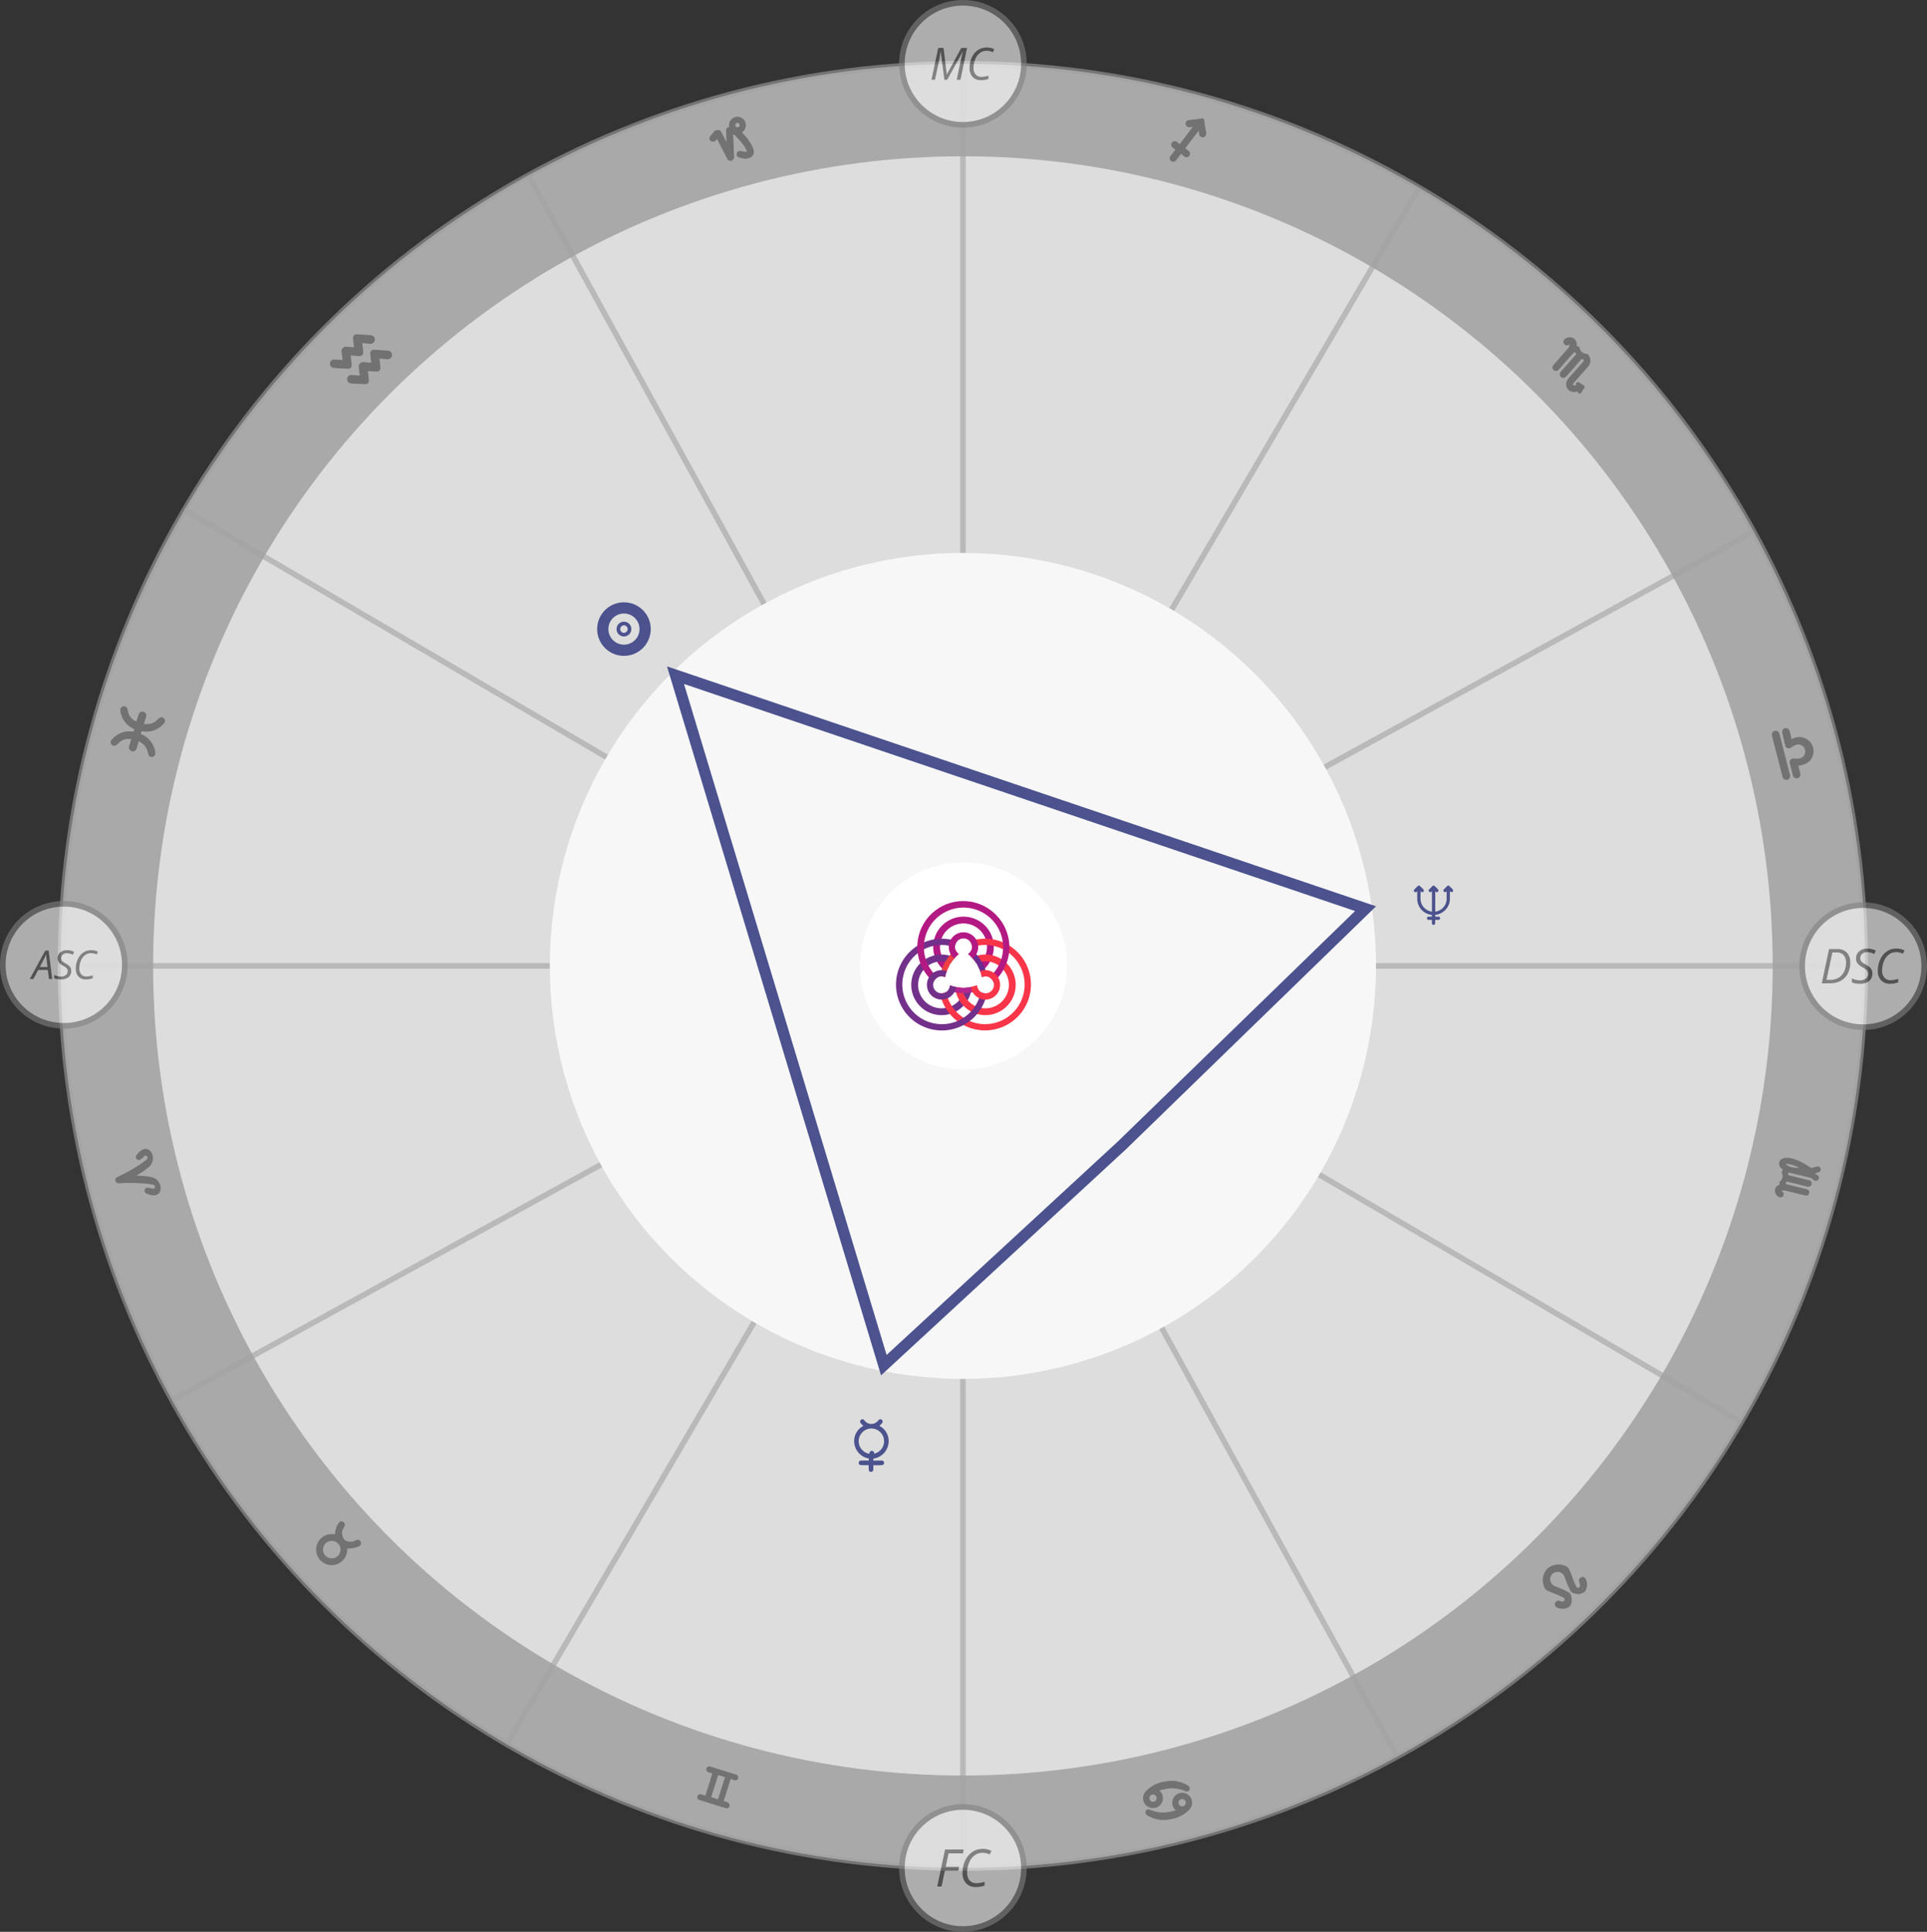 <svg xmlns="http://www.w3.org/2000/svg" width="171.724" height="172.189"><rect width="100%" height="100%" fill="#333333" stroke="none"/><defs><style>.cls-4{stroke:#a1a1a1}.cls-4,.cls-6,.cls-9{stroke-miterlimit:10}.cls-4,.cls-9{stroke-width:.5px}.cls-3{opacity:.6}.cls-9{fill:#fff}.cls-4,.cls-6{fill:none}.cls-6{stroke:#4b528e}.cls-7{fill:#4d4d4d}.cls-8{fill:#e0e0e0}.cls-9{stroke:gray}.cls-10{fill:#666}.cls-11{fill:#4b528e}.cls-13{fill:#b31983}.cls-14{fill:#73308a}.cls-15{fill:#f93549}</style></defs><g id="Group_544" data-name="Group 544" transform="translate(-74.138 -4896.119)"><circle id="Ellipse_162" cx="80.406" cy="80.406" r="80.406" data-name="Ellipse 162" transform="translate(79.541 4901.808)" opacity=".6" stroke-width=".5" stroke-miterlimit="10" stroke="#a1a1a1" fill="#f8f8f8"/><circle id="Ellipse_163" cx="72.165" cy="72.165" r="72.165" data-name="Ellipse 163" transform="translate(87.782 4910.048)" fill="#fff" opacity=".6"/><g id="Group_522" class="cls-3" data-name="Group 522"><g id="Group_520" data-name="Group 520"><path id="Line_46" d="M0 0l77.414 140.952" class="cls-4" data-name="Line 46" transform="translate(121.24 4911.737)"/><path id="Line_47" d="M140.952 0L0 77.414" class="cls-4" data-name="Line 47" transform="translate(89.471 4943.506)"/></g><path id="Line_48" d="M0 0v160.812" class="cls-4" data-name="Line 48" transform="translate(159.947 4901.808)"/><path id="Line_49" d="M160.812 0H0" class="cls-4" data-name="Line 49" transform="translate(79.541 4982.213)"/><g id="Group_521" data-name="Group 521"><path id="Line_50" d="M0 0l138.751 81.294" class="cls-4" data-name="Line 50" transform="translate(90.571 4941.566)"/><path id="Line_51" d="M81.294 0L0 138.751" class="cls-4" data-name="Line 51" transform="translate(119.3 4912.838)"/></g></g><circle id="Ellipse_164" cx="36.812" cy="36.812" r="36.812" data-name="Ellipse 164" transform="translate(123.134 4945.401)" fill="#f7f7f7"/><path id="Path_939" d="M152.9 5017.8l-18.564-61.5 61.494 20.811-21.681 21.069z" class="cls-6" data-name="Path 939"/><g id="Group_530" class="cls-3" data-name="Group 530"><path id="Path_940" d="M139.026 5056.781a.3.3 0 0 0-.041-.017l-.09-.028-.205-.064h-.014l-.027-.009h-.006a.013.013 0 0 1-.008-.016l.609-1.945a.013.013 0 0 1 .016-.008l.348.109a.265.265 0 0 0 .3-.139.269.269 0 0 0-.133-.362h-.022l-.134-.042-2.083-.653-.059-.018-.07-.022a.583.583 0 0 0-.083 0 .265.265 0 0 0-.238.207.268.268 0 0 0 .136.292.393.393 0 0 0 .047.019l.03.009.306.1a.012.012 0 0 1 .008.016l-.609 1.945a.012.012 0 0 1-.015.008h-.005l-.329-.1h-.007a.264.264 0 1 0-.156.5l.075.023 2.11.661.075.024.069.021a.264.264 0 0 0 .2-.486zm-.9-.3a.012.012 0 0 1-.016.008l-.578-.181c-.015-.005-.015-.005-.01-.02l.6-1.908.01-.034a.013.013 0 0 1 .016-.008l.585.183a.013.013 0 0 1 .008.016z" class="cls-7" data-name="Path 940"/><g id="Group_525" data-name="Group 525"><g id="Group_523" data-name="Group 523"><path id="Path_941" d="M107.175 4925.988l-.4-.031-.494-.022-.356-.017a.25.25 0 0 0-.054 0 .308.308 0 0 0-.2.1.312.312 0 0 0-.076.238.092.092 0 0 0 0 .023v.026l.041.4.05.361c-.175-.013-.34-.022-.476-.033l-.222-.017a.392.392 0 0 0-.416.43l.041.4.05.361-.476-.033-.221-.018a.385.385 0 1 0-.058.767l.4.031.494.023.356.018a.5.5 0 0 0 .054 0 .314.314 0 0 0 .272-.35v-.039l-.045-.385v-.006a.259.259 0 0 0-.005-.037l-.019-.158-.023-.2.437.02.355.017a.257.257 0 0 0 .055 0 .308.308 0 0 0 .2-.1.317.317 0 0 0 .078-.2v-.043l-.042-.438-.05-.362c.175.014.34.023.476.034l.221.017a.385.385 0 1 0 .058-.767z" class="cls-8" data-name="Path 941"/><path id="Path_942" d="M107.175 4925.988l-.4-.031-.494-.022-.356-.017a.25.25 0 0 0-.054 0 .308.308 0 0 0-.2.1.312.312 0 0 0-.076.238.092.092 0 0 0 0 .023v.026l.041.4.05.361c-.175-.013-.34-.022-.476-.033l-.222-.017a.392.392 0 0 0-.416.43l.041.4.05.361-.476-.033-.221-.018a.385.385 0 1 0-.058.767l.4.031.494.023.356.018a.5.5 0 0 0 .054 0 .314.314 0 0 0 .272-.35v-.039l-.045-.385v-.006a.259.259 0 0 0-.005-.037l-.019-.158-.023-.2.437.02.355.017a.257.257 0 0 0 .055 0 .308.308 0 0 0 .2-.1.317.317 0 0 0 .078-.2v-.043l-.042-.438-.05-.362c.175.014.34.023.476.034l.221.017a.385.385 0 1 0 .058-.767z" class="cls-7" data-name="Path 942"/></g><g id="Group_524" data-name="Group 524"><path id="Path_943" d="M108.7 4927.361l-.4-.031-.493-.022-.356-.017a.332.332 0 0 0-.054 0 .312.312 0 0 0-.273.341v.051l.042.4.049.361-.475-.033-.222-.017a.392.392 0 0 0-.417.43l.042.4.049.361c-.174-.013-.339-.023-.475-.034l-.222-.017a.385.385 0 1 0-.057.767l.4.031.493.022.355.017a.345.345 0 0 0 .055 0 .319.319 0 0 0 .2-.1.315.315 0 0 0 .075-.246v-.039l-.045-.386V4929.558l-.02-.158-.022-.2.437.021.356.018a.333.333 0 0 0 .054 0 .309.309 0 0 0 .274-.306.055.055 0 0 0 0-.018v-.025l-.043-.439-.049-.361.475.033.222.017a.385.385 0 1 0 .057-.767z" class="cls-8" data-name="Path 943"/><path id="Path_944" d="M108.7 4927.361l-.4-.031-.493-.022-.356-.017a.332.332 0 0 0-.054 0 .312.312 0 0 0-.273.341v.051l.042.4.049.361-.475-.033-.222-.017a.392.392 0 0 0-.417.43l.042.4.049.361c-.174-.013-.339-.023-.475-.034l-.222-.017a.385.385 0 1 0-.057.767l.4.031.493.022.355.017a.345.345 0 0 0 .055 0 .319.319 0 0 0 .2-.1.315.315 0 0 0 .075-.246v-.039l-.045-.386V4929.558l-.02-.158-.022-.2.437.021.356.018a.333.333 0 0 0 .054 0 .309.309 0 0 0 .274-.306.055.055 0 0 0 0-.018v-.025l-.043-.439-.049-.361.475.033.222.017a.385.385 0 1 0 .057-.767z" class="cls-7" data-name="Path 944"/></g></g><g id="Group_526" data-name="Group 526"><path id="Path_945" d="M233.664 4965.234l-.963-3.75a.345.345 0 0 0-.666.171l.964 3.75a.345.345 0 0 0 .665-.171z" class="cls-7" data-name="Path 945"/><path id="Path_946" d="M234.573 4965.085l-.174-.725a2.118 2.118 0 0 0 .337-.056 1.254 1.254 0 0 0 .479-2.259 1.27 1.27 0 0 0-1.085-.176 1.835 1.835 0 0 0-.334.124l-.171-.713a.341.341 0 0 0-.664.158l.19.8.084.35a.31.31 0 0 0 .206.222.338.338 0 0 0 .308-.053 1.938 1.938 0 0 1 .325-.2.729.729 0 0 1 .116-.052l.045-.013a.631.631 0 0 1 .314 1.222.648.648 0 0 1-.083.015h-.034a1.911 1.911 0 0 1-.451 0 .338.338 0 0 0-.28.11.308.308 0 0 0-.071.283l.181.705.1.416a.342.342 0 0 0 .665-.159z" class="cls-7" data-name="Path 946"/></g><path id="Path_947" d="M88.589 4960.055a.326.326 0 0 0-.244.062.622.622 0 0 0-.058.044c-.054.049-.1.09-.154.143a1.229 1.229 0 0 1-.554.319 2.882 2.882 0 0 1-.565.031h-.046v-.018l.13-.441.051-.172.012-.038a.334.334 0 0 0-.19-.4.348.348 0 0 0-.455.135.366.366 0 0 0-.025.062l-.02.065-.175.59-.087-.047a1.573 1.573 0 0 1-.364-.264 1.231 1.231 0 0 1-.292-.569c-.02-.077-.036-.133-.051-.2a.344.344 0 0 0-.193-.262.324.324 0 0 0-.417.154l-.018.038-.008.029a.409.409 0 0 0-.006.121 2.422 2.422 0 0 0 .07.347 2.118 2.118 0 0 0 .173.424 2 2 0 0 0 .737.766 2.253 2.253 0 0 0 .215.114l.051.023-.067.228-.056-.009a2.444 2.444 0 0 0-.242-.022 2.009 2.009 0 0 0-1.036.242 2.043 2.043 0 0 0-.375.262 2.214 2.214 0 0 0-.248.252.375.375 0 0 0-.061.1l-.009.028-.006.042a.323.323 0 0 0 .266.356.343.343 0 0 0 .3-.114c.052-.052.1-.09.154-.143a1.223 1.223 0 0 1 .555-.319 1.544 1.544 0 0 1 .449-.023l.1.008-.142.48-.051.175a.308.308 0 0 0-.013.066.349.349 0 0 0 .308.362.336.336 0 0 0 .377-.233l.048-.161.04-.134.1-.352v-.018l.014.007.027.015a2.916 2.916 0 0 1 .456.334 1.24 1.24 0 0 1 .276.5.691.691 0 0 1 .018.065c.021.075.037.131.052.2a.344.344 0 0 0 .194.259.322.322 0 0 0 .416-.151l.017-.038.009-.028a.4.4 0 0 0 .005-.12 2.264 2.264 0 0 0-.071-.344 2.357 2.357 0 0 0-.044-.135 2 2 0 0 0-.867-1.049c-.058-.035-.2-.1-.293-.142l-.02-.01.076-.257h.022c.1.015.256.039.324.041a1.99 1.99 0 0 0 1.033-.237 2.058 2.058 0 0 0 .376-.262c.035-.03.068-.061.1-.094.051-.049.1-.1.146-.155a.42.42 0 0 0 .061-.1l.008-.028.006-.041a.323.323 0 0 0-.249-.359z" class="cls-7" data-name="Path 947"/><path id="Path_948" d="M215.056 4931.1l.262-.388a.178.178 0 0 0 .034-.129.2.2 0 0 0-.084-.112l-.4-.252a.2.2 0 0 0-.031-.018.175.175 0 0 0-.234.079.167.167 0 0 0 .005.151l-.025.007-.044.012-.121.022h-.018a.087.087 0 0 1-.06-.023.091.091 0 0 1-.026-.086v-.023a.341.341 0 0 1 .049-.073l1.38-1.565a.558.558 0 0 0 .075-.163.744.744 0 0 0-.254-.879.648.648 0 0 1-.667-.589.637.637 0 0 0-.261-.112.624.624 0 0 0-.99-.646.31.31 0 1 0 .279.553.742.742 0 0 1 .1-.033.715.715 0 0 1-.167.357l-1.3 1.479a.313.313 0 0 0 .469.414l1.3-1.476.026-.03a.131.131 0 0 1 .2.173l-.027.031-1.3 1.474a.321.321 0 1 0 .468.439l1.318-1.493.024-.027a.131.131 0 0 1 .2.173l-.026.03-1.316 1.492a.645.645 0 0 0-.046.066.967.967 0 0 0-.132.3.763.763 0 0 0 .2.648.806.806 0 0 0 .769.138h.013l.047-.011a.169.169 0 0 0 .055.148.175.175 0 0 0 .246-.02.194.194 0 0 0 .01-.038z" class="cls-7" data-name="Path 948"/><g id="Group_527" data-name="Group 527"><path id="Path_949" d="M179.338 5055.927a.884.884 0 0 0-.424 1.544 3.419 3.419 0 0 1-.572.149 2.886 2.886 0 0 1-1.717-.192.275.275 0 0 0-.409.286.269.269 0 0 0 .085.156.207.207 0 0 0 .024.022 2.754 2.754 0 0 0 2.1.386 2.874 2.874 0 0 0 1.759-.933l.02-.028a.884.884 0 0 0-.864-1.39zm.2 1.19a.324.324 0 1 1 .265-.373.323.323 0 0 1-.262.373z" class="cls-7" data-name="Path 949"/><path id="Path_950" d="M177.036 5057.267a.884.884 0 0 0 .424-1.544 3.455 3.455 0 0 1 .571-.149 2.89 2.89 0 0 1 1.718.192.276.276 0 0 0 .324-.442.2.2 0 0 0-.025-.021 2.744 2.744 0 0 0-2.1-.387 2.873 2.873 0 0 0-1.76.934l-.019.027a.884.884 0 0 0 .864 1.39zm-.2-1.19a.323.323 0 1 1-.264.374.324.324 0 0 1 .26-.374z" class="cls-7" data-name="Path 950"/></g><g id="Group_528" data-name="Group 528"><path id="Path_951" d="M106.167 5033.923a.3.3 0 0 0 .121-.382.3.3 0 0 0-.4-.148 1.014 1.014 0 0 1-.926.06.582.582 0 0 1-.166-.144.921.921 0 0 1-.134-.8 1.717 1.717 0 0 1 .163-.324l.011-.019v-.009a.3.3 0 0 0-.088-.37.3.3 0 0 0-.417.055 1.516 1.516 0 0 0-.282.648 5.96 5.96 0 0 0-.081.392 1.384 1.384 0 1 0 1.11 1.433 1.312 1.312 0 0 0 0-.166 3.949 3.949 0 0 0 .716-.084 1.769 1.769 0 0 0 .373-.142zm-3.05.83a.78.78 0 1 1 1.1.073.78.78 0 0 1-1.1-.073z" class="cls-7" data-name="Path 951"/></g><path id="Path_952" d="M233.328 4999.318a.821.821 0 0 0-.4.1.483.483 0 0 0-.215.241l-.005.007-.027.112v.1a.611.611 0 0 0 .186.373c.046.046.1.085.148.128a.7.7 0 0 0-.1.276.594.594 0 0 1-.194.793.575.575 0 0 0 .019.26.611.611 0 0 0-.4.341.619.619 0 0 0 .294.74.285.285 0 1 0 .332-.463c-.03-.028-.056-.048-.068-.063a.665.665 0 0 1 .362-.016l1.759.431a.287.287 0 0 0 .136-.558l-1.755-.43-.036-.008a.121.121 0 0 1 .058-.234l.036.009 1.753.43a.307.307 0 0 0 .149 0 .293.293 0 0 0 .222-.215.289.289 0 0 0-.213-.35l-1.776-.436-.032-.007a.121.121 0 0 1-.087-.146.12.12 0 0 1 .144-.088l.036.008 1.572.386.308.075.117.088c.043.033.087.065.128.1a.272.272 0 0 0 .434-.108h.005l.011-.048a.284.284 0 0 1 0-.029.271.271 0 0 0-.108-.23l-.222-.168-.013-.01v-.008l.019-.006c.1-.028.2-.054.295-.084a.267.267 0 0 0 .193-.246.27.27 0 0 0-.152-.257.286.286 0 0 0-.195-.017q-.255.07-.513.136a3.079 3.079 0 0 1-.158-.11 6.66 6.66 0 0 0-.7-.411 4.24 4.24 0 0 0-.73-.295 1.969 1.969 0 0 0-.617-.093zm-.076.56l.005-.014c.047 0 .094-.007.14 0a1.571 1.571 0 0 1 .44.083 4.1 4.1 0 0 1 .643.269h.006v.005c-.057 0-.115 0-.172-.005-.124-.01-.249-.015-.372-.036a1.5 1.5 0 0 1-.588-.219c-.037-.025-.068-.055-.102-.083z" class="cls-7" data-name="Path 952"/><path id="Path_953" d="M181.631 4907.99l-.151-.911-.031-.247a.189.189 0 0 0-.067-.124.173.173 0 0 0-.131-.038l-.435.069-.752.088a.317.317 0 0 0 .05.631.321.321 0 0 0 .053 0l.268-.035-1.169 1.541-.265-.211a.317.317 0 0 0-.386.5l.271.209-.087.115-.34.427a.317.317 0 1 0 .5.386l.273-.356.02-.025.134-.176.273.217a.317.317 0 1 0 .386-.5l-.279-.215 1.188-1.562.028.186.015.117a.29.29 0 0 0 .017.066.317.317 0 0 0 .613-.151z" class="cls-7" data-name="Path 953"/><path id="Path_954" d="M87.929 5002.659a.563.563 0 0 0 .179-.05h.01a.593.593 0 0 0 .333-.589c0-.04 0-.08-.008-.121a.347.347 0 0 0-.01-.056 1.026 1.026 0 0 0-.879-.817 4.35 4.35 0 0 0-.367-.06h-.01c-.156-.023-.315-.032-.473-.041h-.016l-.354-.019h-.05l.17-.1.181-.109c.139-.085.274-.175.4-.272l.009-.006c.189-.14.264-.2.293-.228a1.025 1.025 0 0 0 .385-1.136.5.5 0 0 0-.018-.055 2.178 2.178 0 0 0-.05-.11.6.6 0 0 0-.573-.36h-.011a.555.555 0 0 0-.182.041h-.006a.622.622 0 0 0-.068.033 1.579 1.579 0 0 0-.438.377.7.7 0 0 0-.088.116.275.275 0 0 0 .12.4.216.216 0 0 0 .2-.01.921.921 0 0 0 .25-.178c.05-.048.1-.1.154-.142a.15.15 0 0 1 .192-.014.2.2 0 0 1 .076.1l.005.023v.008a.165.165 0 0 1 0 .07.262.262 0 0 1-.068.108c-.04.038-.092.072-.147.114a7.457 7.457 0 0 1-.625.442c-.112.071-.224.14-.337.208q-.492.3-1 .555c-.133.068-.27.131-.406.194-.036.017-.088.046-.124.064a.258.258 0 0 0-.152.2.282.282 0 0 0 0 .132.256.256 0 0 0 .084.137.323.323 0 0 0 .273.087c.187-.022.374-.031.562-.035.346-.007.691 0 1.037.009.132.006.334.017.466.026q.381.026.76.091c.068.012.13.017.183.031a.294.294 0 0 1 .111.063.162.162 0 0 1 .036.06v.008l.007.023a.209.209 0 0 1-.018.127.153.153 0 0 1-.176.079 4.838 4.838 0 0 1-.2-.052.932.932 0 0 0-.3-.038.22.22 0 0 0-.179.085.277.277 0 0 0 .083.408.851.851 0 0 0 .133.06 1.577 1.577 0 0 0 .565.122.63.63 0 0 0 .075 0h.008z" class="cls-7" data-name="Path 954"/><path id="Path_955" d="M215.053 5036.7a.318.318 0 0 0-.184.41 1.016 1.016 0 0 1 .05.185.606.606 0 0 1 .02.143.123.123 0 0 1 0 .028.173.173 0 0 1-.065.129.171.171 0 0 1-.234-.009 1 1 0 0 1-.072-.131l-.008-.014a6.681 6.681 0 0 1-.277-.658l-.07-.192c-.18-.495-.27-.743-.475-.843a1.509 1.509 0 0 0-1.57.088 1.383 1.383 0 0 0-.124.1l-.014.014-.014.013a1.544 1.544 0 0 0-.107.122 1.509 1.509 0 0 0-.123 1.568c.1.207.341.3.832.494l.19.074a6.747 6.747 0 0 1 .652.291.191.191 0 0 1 .1.139v.006a.19.19 0 0 1-.219.216.942.942 0 0 1-.218-.06.318.318 0 0 0-.241.588 1.121 1.121 0 0 0 1.1-.064c.243-.223.286-.595.128-1.1 0 .014.007.028.01.042a.327.327 0 0 0-.08-.145.391.391 0 0 0-.055-.045 4.542 4.542 0 0 0-.674-.342c-.159-.068-.316-.129-.46-.185l-.143-.057a.67.67 0 0 1-.265-1.059l.033-.036a.455.455 0 0 1 .037-.032.67.67 0 0 1 1.053.288l.053.145c.053.145.111.3.175.464a4.448 4.448 0 0 0 .327.682.308.308 0 0 0 .038.049.381.381 0 0 0 .1.08l.039.012h.012a.987.987 0 0 0 1.065-.117 1.121 1.121 0 0 0 .089-1.1.317.317 0 0 0-.411-.181z" class="cls-7" data-name="Path 955"/><g id="Group_529" data-name="Group 529"><path id="Path_956" d="M141.127 4909.068a4.792 4.792 0 0 0-.726-.991c-.046-.049-.089-.106-.145-.168a.75.75 0 0 0 .137-.112c.243-.243.062-.365 0-.615-.012-.047-.032-.026-.057-.068-.062-.1.075-.451-.4-.37-.381.065-.435.119-.54.337-.058.123-.3.195-.266.326l.01.034a.312.312 0 0 0-.3.3l.043 1.056-.483-.942a.282.282 0 0 0-.245-.143.483.483 0 0 0-.347.093l-.407.492a.291.291 0 0 0 .107.408.349.349 0 0 0 .432-.078l.1-.119.924 1.8a.325.325 0 0 0 .592-.155l-.082-2.024a1.17 1.17 0 0 0 .117 0c.092.106.189.213.291.325a4.6 4.6 0 0 1 .681.856 1.454 1.454 0 0 1 .113.284c.017.063-.015.035-.017.058a1.474 1.474 0 0 1-.46-.072.246.246 0 0 0-.044-.008.326.326 0 0 0-.137.006.308.308 0 0 0-.23.368.293.293 0 0 0 .178.2c.01 0 .072.021.139.038.046.014.1.027.155.039h.019a.991.991 0 0 0 .845-.136.62.62 0 0 0 .151-.661 1.792 1.792 0 0 0-.148-.358zm-1.22-1.6a.211.211 0 1 1 .151-.258.211.211 0 0 1-.151.26z" class="cls-7" data-name="Path 956"/><path id="Path_957" d="M139.667 4906.551a.747.747 0 1 0 .911.534.747.747 0 0 0-.911-.534zm.24.919a.211.211 0 1 1 .151-.258.211.211 0 0 1-.151.258z" class="cls-7" data-name="Path 957"/></g></g><g id="Group_532" class="cls-3" data-name="Group 532"><circle id="Ellipse_165" cx="5.438" cy="5.438" r="5.438" class="cls-9" data-name="Ellipse 165" transform="translate(74.388 4976.678)"/><g id="Group_531" data-name="Group 531"><path id="Path_958" d="M78.4 4982.578h-.86l-.425.806h-.327l1.385-2.534h.3l.319 2.534H78.5zm-.031-.27l-.061-.519a5.585 5.585 0 0 1-.05-.606c-.043.1-.09.2-.14.3s-.194.374-.432.822z" class="cls-10" data-name="Path 958"/><path id="Path_959" d="M80.487 4982.649a.7.7 0 0 1-.244.568 1.046 1.046 0 0 1-.685.2 1.912 1.912 0 0 1-.324-.025 1.007 1.007 0 0 1-.262-.085v-.294a1.266 1.266 0 0 0 .589.146.7.7 0 0 0 .446-.131.438.438 0 0 0 .164-.36.346.346 0 0 0-.091-.238 1.357 1.357 0 0 0-.339-.244 1.073 1.073 0 0 1-.363-.295.6.6 0 0 1-.1-.348.673.673 0 0 1 .229-.528.868.868 0 0 1 .6-.2 1.477 1.477 0 0 1 .32.033 1.439 1.439 0 0 1 .313.113l-.115.26a1.049 1.049 0 0 0-.256-.1 1.019 1.019 0 0 0-.262-.038.557.557 0 0 0-.373.12.408.408 0 0 0-.142.327.393.393 0 0 0 .03.161.382.382 0 0 0 .093.125 1.679 1.679 0 0 0 .246.165 2.128 2.128 0 0 1 .345.239.624.624 0 0 1 .135.192.611.611 0 0 1 .046.237z" class="cls-10" data-name="Path 959"/><path id="Path_960" d="M82.266 4981.077a.913.913 0 0 0-.54.168 1.13 1.13 0 0 0-.378.493 1.78 1.78 0 0 0-.14.708.763.763 0 0 0 .169.518.587.587 0 0 0 .466.193 1.916 1.916 0 0 0 .558-.1v.258a1.737 1.737 0 0 1-.284.078 1.794 1.794 0 0 1-.326.025.854.854 0 0 1-.659-.259 1.006 1.006 0 0 1-.239-.707 1.952 1.952 0 0 1 .183-.841 1.4 1.4 0 0 1 .491-.594 1.239 1.239 0 0 1 .7-.205 1.274 1.274 0 0 1 .6.139l-.12.245a1.069 1.069 0 0 0-.481-.119z" class="cls-10" data-name="Path 960"/></g></g><g id="Group_534" class="cls-3" data-name="Group 534"><circle id="Ellipse_166" cx="5.438" cy="5.438" r="5.438" class="cls-9" data-name="Ellipse 166" transform="translate(234.735 4976.799)"/><g id="Group_533" data-name="Group 533"><path id="Path_961" d="M239.02 4981.934a2.035 2.035 0 0 1-.219.961 1.541 1.541 0 0 1-.626.643 1.94 1.94 0 0 1-.954.225h-.734l.645-3.05h.713a1.156 1.156 0 0 1 .875.312 1.262 1.262 0 0 1 .3.909zm-1.776 1.522a1.419 1.419 0 0 0 .741-.19 1.251 1.251 0 0 0 .489-.54 1.8 1.8 0 0 0 .17-.8.964.964 0 0 0-.215-.679.822.822 0 0 0-.63-.23h-.371l-.522 2.436z" class="cls-10" data-name="Path 961"/><path id="Path_962" d="M240.994 4982.879a.838.838 0 0 1-.294.683 1.256 1.256 0 0 1-.825.243 2.233 2.233 0 0 1-.389-.03 1.23 1.23 0 0 1-.316-.1v-.354a1.52 1.52 0 0 0 .71.175.838.838 0 0 0 .536-.157.524.524 0 0 0 .2-.433.42.42 0 0 0-.11-.287 1.646 1.646 0 0 0-.407-.293 1.3 1.3 0 0 1-.437-.355.718.718 0 0 1-.123-.419.809.809 0 0 1 .276-.635 1.045 1.045 0 0 1 .724-.246 1.813 1.813 0 0 1 .385.04 1.677 1.677 0 0 1 .376.136l-.138.313a1.218 1.218 0 0 0-.308-.125 1.2 1.2 0 0 0-.315-.047.675.675 0 0 0-.45.145.493.493 0 0 0-.17.394.469.469 0 0 0 .036.193.459.459 0 0 0 .112.151 1.97 1.97 0 0 0 .3.2 2.542 2.542 0 0 1 .415.288.733.733 0 0 1 .162.231.719.719 0 0 1 .05.289z" class="cls-10" data-name="Path 962"/><path id="Path_963" d="M243.134 4980.986a1.1 1.1 0 0 0-.649.2 1.358 1.358 0 0 0-.455.593 2.137 2.137 0 0 0-.168.853.913.913 0 0 0 .2.622.707.707 0 0 0 .56.233 2.3 2.3 0 0 0 .672-.119v.311a2.181 2.181 0 0 1-.342.094 2.294 2.294 0 0 1-.392.029 1.025 1.025 0 0 1-.793-.312 1.2 1.2 0 0 1-.288-.85 2.362 2.362 0 0 1 .22-1.013 1.7 1.7 0 0 1 .592-.714 1.479 1.479 0 0 1 .84-.247 1.533 1.533 0 0 1 .726.167l-.144.294a1.3 1.3 0 0 0-.579-.141z" class="cls-10" data-name="Path 963"/></g></g><g id="Group_536" class="cls-3" data-name="Group 536"><circle id="Ellipse_167" cx="5.438" cy="5.438" r="5.438" class="cls-9" data-name="Ellipse 167" transform="translate(154.509 4896.369)"/><g id="Group_535" data-name="Group 535"><path id="Path_964" d="M158.295 4903.224l-.321-2.51h-.016a9.081 9.081 0 0 1-.128.769l-.368 1.741h-.314l.6-2.832h.473l.288 2.333h.018l1.276-2.333h.516l-.587 2.832h-.337l.373-1.754q.13-.611.183-.76h-.012l-1.389 2.514z" class="cls-10" data-name="Path 964"/><path id="Path_965" d="M162.071 4900.646a1.022 1.022 0 0 0-.6.188 1.251 1.251 0 0 0-.422.551 1.986 1.986 0 0 0-.156.792.847.847 0 0 0 .189.578.653.653 0 0 0 .52.216 2.116 2.116 0 0 0 .623-.111v.289a1.971 1.971 0 0 1-.317.087 2.1 2.1 0 0 1-.365.027.954.954 0 0 1-.736-.289 1.122 1.122 0 0 1-.267-.79 2.185 2.185 0 0 1 .2-.94 1.585 1.585 0 0 1 .55-.664 1.382 1.382 0 0 1 .78-.228 1.408 1.408 0 0 1 .674.155l-.133.273a1.2 1.2 0 0 0-.54-.134z" class="cls-10" data-name="Path 965"/></g></g><g id="Group_538" class="cls-3" data-name="Group 538"><circle id="Ellipse_168" cx="5.438" cy="5.438" r="5.438" class="cls-9" data-name="Ellipse 168" transform="translate(154.509 5057.181)"/><g id="Group_537" data-name="Group 537"><path id="Path_966" d="M158.045 5064.271h-.389l.7-3.3h1.66l-.068.345h-1.283l-.248 1.2h1.192l-.072.345h-1.2z" class="cls-10" data-name="Path 966"/><path id="Path_967" d="M161.7 5061.265a1.193 1.193 0 0 0-.7.22 1.471 1.471 0 0 0-.492.642 2.318 2.318 0 0 0-.182.923.993.993 0 0 0 .22.674.764.764 0 0 0 .607.252 2.489 2.489 0 0 0 .727-.129v.336a2.286 2.286 0 0 1-.37.1 2.458 2.458 0 0 1-.425.032 1.111 1.111 0 0 1-.858-.338 1.3 1.3 0 0 1-.312-.92 2.56 2.56 0 0 1 .238-1.1 1.835 1.835 0 0 1 .641-.773 1.609 1.609 0 0 1 .91-.267 1.65 1.65 0 0 1 .786.181l-.156.318a1.4 1.4 0 0 0-.634-.151z" class="cls-10" data-name="Path 967"/></g></g><path id="Path_968" d="M151.075 5023.217c-.077-.082-.16-.161-.233-.249a.206.206 0 1 1 .328-.246.767.767 0 0 0 1.24 0 .206.206 0 1 1 .329.244c-.073.088-.155.167-.231.247a1.512 1.512 0 0 1 .779 1.714 1.559 1.559 0 0 1-1.322 1.2v.183h.064l.682-.008a.207.207 0 0 1 .2.139.2.2 0 0 1-.07.229.26.26 0 0 1-.126.043c-.227.006-.455.007-.682.009h-.07v.3a.538.538 0 0 1-.006.107.2.2 0 0 1-.4-.034c-.006-.1-.007-.21-.01-.315v-.065h-.067c-.2 0-.4 0-.607-.006a.205.205 0 0 1-.07-.4.3.3 0 0 1 .1-.011l.59.005h.067v-.185a1.566 1.566 0 0 1-1.294-1.39 1.511 1.511 0 0 1 .809-1.511zm.529 2.482c.027-.138.068-.265.241-.259a.228.228 0 0 1 .119.047.208.208 0 0 1 .072.2 1.135 1.135 0 0 0-.309-2.241 1.134 1.134 0 0 0-.123 2.25z" class="cls-11" data-name="Path 968"/><path id="Path_969" d="M203.347 4975.557v.352c0 .14 0 .28-.006.419a1.366 1.366 0 0 1-.254.715 1.446 1.446 0 0 1-.9.6c-.05.011-.1.018-.154.027v.151h.284a.146.146 0 1 1 0 .291h-.285v.286a.146.146 0 1 1-.291 0v-.285h-.286a.146.146 0 1 1 0-.291h.286v-.151c-.057-.01-.114-.016-.169-.03a1.441 1.441 0 0 1-1.108-1.125 1.493 1.493 0 0 1-.031-.306v-.657l-.04.04a.146.146 0 1 1-.205-.207l.288-.289a.144.144 0 0 1 .206 0l.288.289a.146.146 0 1 1-.206.206c-.011-.011-.02-.025-.031-.037l-.007.005v.65a1.17 1.17 0 0 0 .925 1.15c.03.007.061.01.093.016v-1.822l-.034.034a.146.146 0 1 1-.206-.206l.283-.284a.145.145 0 0 1 .206 0l.292.293a.146.146 0 0 1-.077.246.139.139 0 0 1-.126-.038c-.013-.012-.025-.027-.043-.047v1.827c.048-.01.1-.016.143-.03a1.155 1.155 0 0 0 .86-.952.893.893 0 0 0 .013-.171v-.663l-.007-.006a.507.507 0 0 1-.034.038.145.145 0 1 1-.206-.205l.29-.291a.144.144 0 0 1 .206 0l.287.289a.145.145 0 1 1-.205.206c-.012-.011-.022-.023-.033-.035z" class="cls-11" data-name="Path 969"/><g id="Group_539" data-name="Group 539"><circle id="Ellipse_169" cx="1.888" cy="1.888" r="1.888" class="cls-6" data-name="Ellipse 169" transform="translate(127.853 4950.303)"/><circle id="Ellipse_170" cx=".162" cy=".162" r=".162" class="cls-6" data-name="Ellipse 170" transform="translate(129.579 4952.029)"/></g><circle id="Ellipse_171" cx="9.223" cy="9.223" r="9.223" data-name="Ellipse 171" transform="translate(150.777 4972.991)" fill="#fff"/><g id="Group_543" data-name="Group 543"><path id="Path_970" d="M158.484 4982.758a3.705 3.705 0 0 1 .25-.569 2.093 2.093 0 1 1 2.532 0 3.705 3.705 0 0 1 .25.569 2.7 2.7 0 1 0-3.032 0z" class="cls-13" data-name="Path 970"/><path id="Path_971" d="M160.123 4984.158a2.091 2.091 0 1 1-1.261-2.183 3.616 3.616 0 0 1 .381-.492 2.677 2.677 0 0 0-1.2-.281 2.7 2.7 0 1 0 2.695 2.876 3.432 3.432 0 0 1-.615.08z" class="cls-14" data-name="Path 971"/><path id="Path_972" d="M161.954 4981.2a2.677 2.677 0 0 0-1.2.281 3.616 3.616 0 0 1 .381.492 2.093 2.093 0 1 1-1.262 2.183 3.432 3.432 0 0 1-.617-.08 2.7 2.7 0 1 0 2.695-2.876z" class="cls-15" data-name="Path 972"/><g id="Group_540" data-name="Group 540"><path id="Path_973" d="M158.046 4983.148a.744.744 0 0 1 .313.07 3.6 3.6 0 0 1 1.227-2.064.757.757 0 0 1-.3-.4c-.086.072-.17.148-.25.228a4.062 4.062 0 0 0-1.135 2.177.711.711 0 0 1 .145-.011z" data-name="Path 973" fill="#ee4043"/><path id="Path_974" d="M164.816 4980.986a4.1 4.1 0 0 0-4.255-.965.75.75 0 0 1 .194.5v.025a3.528 3.528 0 1 1-2.3 3.985.748.748 0 0 1-.412.123.817.817 0 0 1-.139-.013 4.089 4.089 0 1 0 6.909-3.658z" class="cls-15" data-name="Path 974"/></g><g id="Group_541" data-name="Group 541"><path id="Path_975" d="M160.414 4981.153a3.715 3.715 0 0 1 .777.905 3.664 3.664 0 0 1 .45 1.16.743.743 0 0 1 .312-.07.714.714 0 0 1 .149.015 4.062 4.062 0 0 0-1.135-2.177 3.836 3.836 0 0 0-.25-.228.755.755 0 0 1-.303.395z" data-name="Path 975" fill="#6d2c90"/><path id="Path_976" d="M161.953 4984.657a.745.745 0 0 1-.411-.123 3.528 3.528 0 1 1-2.3-3.985v-.025a.75.75 0 0 1 .194-.5 4.089 4.089 0 1 0 2.654 4.623.829.829 0 0 1-.137.01z" class="cls-14" data-name="Path 976"/></g><g id="Group_542" data-name="Group 542"><path id="Path_977" d="M161.2 4983.943a3.424 3.424 0 0 1-2.406 0 .753.753 0 0 1-.184.455 4.124 4.124 0 0 0 2.774 0 .75.75 0 0 1-.184-.455z" data-name="Path 977" fill="#b3258e"/><path id="Path_978" d="M162.891 4977.658a4.089 4.089 0 1 0-5.782 5.783c.073.073.149.142.227.209a.762.762 0 0 1 .372-.421 3.529 3.529 0 1 1 4.584 0 .756.756 0 0 1 .371.421c.078-.067.155-.136.228-.209a4.088 4.088 0 0 0 0-5.783z" class="cls-13" data-name="Path 978"/></g><path id="Path_979" d="M158.8 4983.943a.753.753 0 1 1-.751-.795.744.744 0 0 1 .313.07 3.6 3.6 0 0 1 .154-.539 1.31 1.31 0 1 0 .829 1.416 3.625 3.625 0 0 1-.545-.152z" class="cls-14" data-name="Path 979"/><path id="Path_980" d="M161.954 4982.593a1.309 1.309 0 0 0-.467.086 3.727 3.727 0 0 1 .154.539.743.743 0 0 1 .312-.07.755.755 0 1 1-.75.795 3.625 3.625 0 0 1-.545.152 1.31 1.31 0 1 0 1.3-1.5z" class="cls-15" data-name="Path 980"/><path id="Path_981" d="M159.185 4981.548a3.872 3.872 0 0 1 .4-.394.756.756 0 1 1 .828 0 3.88 3.88 0 0 1 .4.4 1.31 1.31 0 1 0-1.63 0z" class="cls-13" data-name="Path 981"/></g></g></svg>
